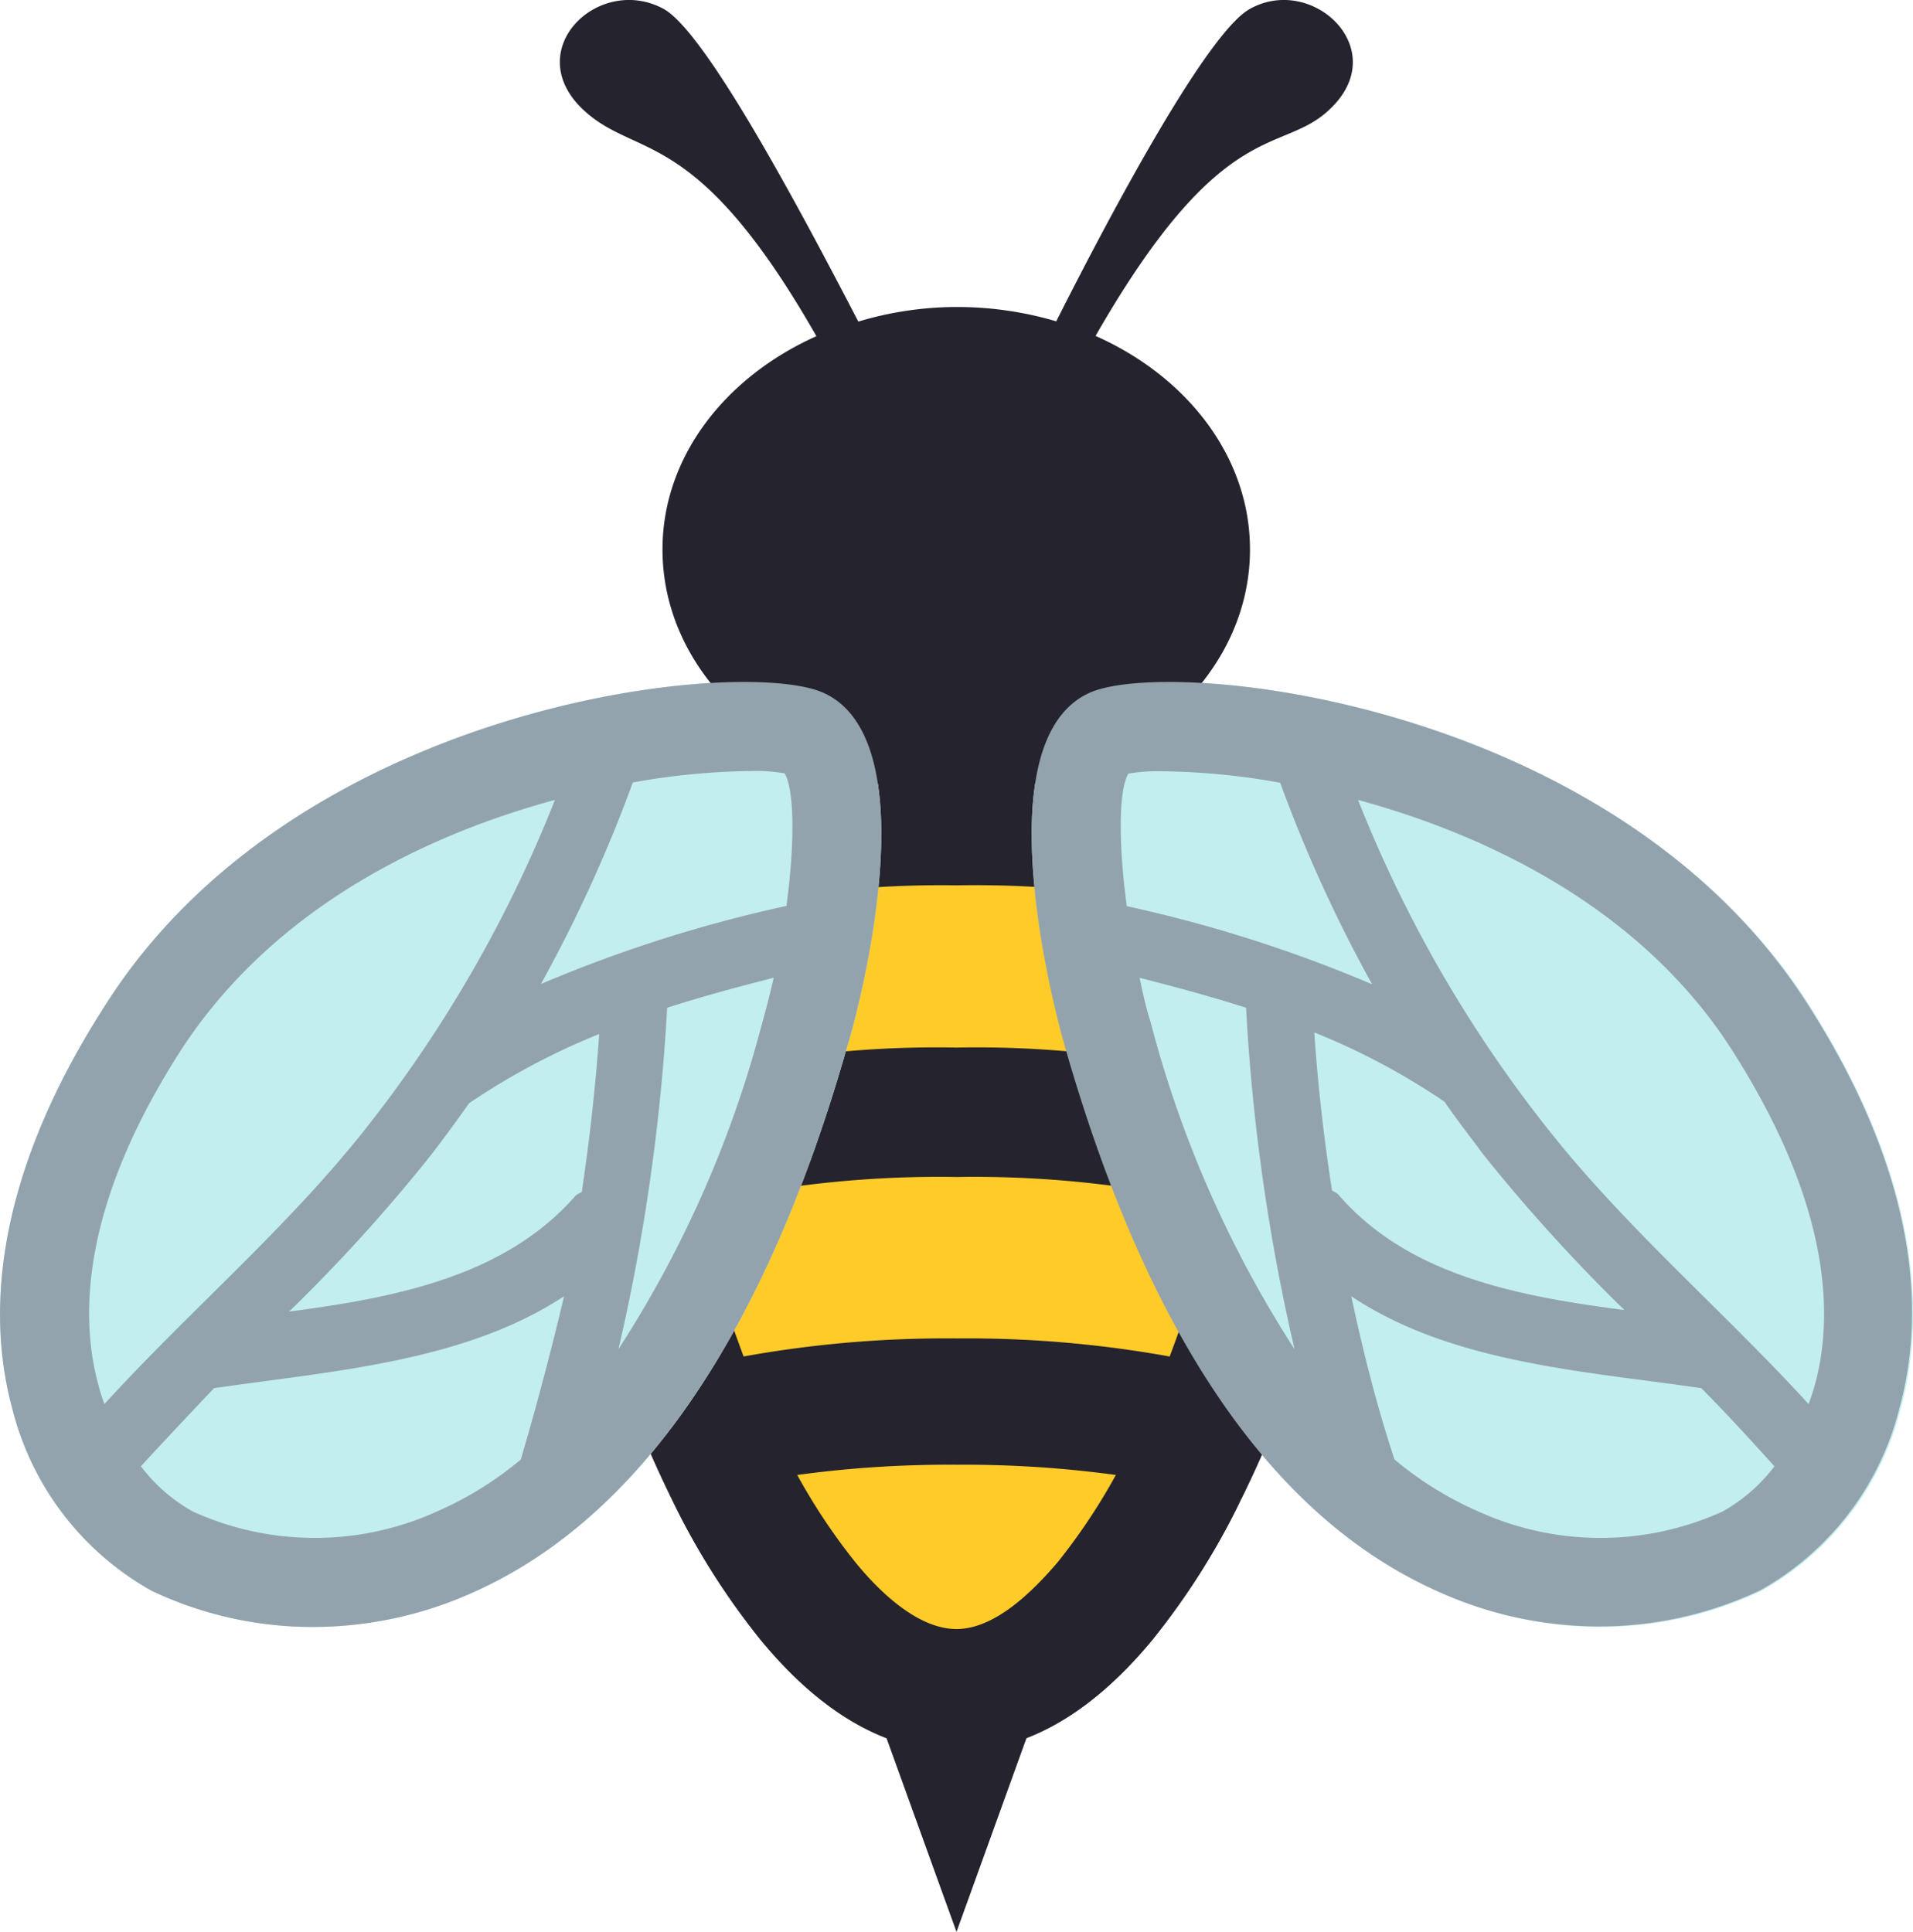 <svg xmlns="http://www.w3.org/2000/svg" viewBox="0 0 73.46 74.19"><defs><style>.cls-1{fill:#25232d;}.cls-2{fill:#ffcb29;}.cls-3{fill:#c2eeef;}.cls-4{fill:#93a3ad;}</style></defs><g id="Layer_3" data-name="Layer 3"><path class="cls-1" d="M52.38,39.82A24.64,24.64,0,0,1,52.14,43c-.2,1.4-.5,3-.9,4.59a54.68,54.68,0,0,1-1.71,5.6,42.62,42.62,0,0,1-1.84,4.33A27.86,27.86,0,0,1,44.23,63c-2.14,2.58-4.65,4.26-7.5,4.26S31.37,65.6,29.23,63a27.86,27.86,0,0,1-3.46-5.5,45,45,0,0,1-1.84-4.33,54.68,54.68,0,0,1-1.71-5.6A45.35,45.35,0,0,1,21.33,43a23.14,23.14,0,0,1-.25-3.18,16.64,16.64,0,0,1,.28-3,15.4,15.4,0,0,1,6.37-10.05,15.75,15.75,0,0,1,9-2.58,15.75,15.75,0,0,1,9,2.58A15.36,15.36,0,0,1,52.1,36.77,16.64,16.64,0,0,1,52.38,39.82Z"/><path class="cls-2" d="M47.66,57.58a43.09,43.09,0,0,0-10.92-1.33A43.13,43.13,0,0,0,25.8,57.58l3.68,5.72s0,0,0,0a47.08,47.08,0,0,1,14.48,0h0Z"/><path class="cls-2" d="M51.24,47.59a54.68,54.68,0,0,1-1.71,5.6A43.67,43.67,0,0,0,36.74,51.4a43.71,43.71,0,0,0-12.81,1.79,54.68,54.68,0,0,1-1.71-5.6A41.16,41.16,0,0,1,36.74,45.2,41.12,41.12,0,0,1,51.24,47.59Z"/><path class="cls-2" d="M52.38,39.82A24.64,24.64,0,0,1,52.14,43a39.94,39.94,0,0,0-15.4-2.77A39.92,39.92,0,0,0,21.33,43a23.14,23.14,0,0,1-.25-3.18,16.64,16.64,0,0,1,.28-3A40.06,40.06,0,0,1,36.74,34,40,40,0,0,1,52.1,36.77,16.64,16.64,0,0,1,52.38,39.82Z"/><path class="cls-1" d="M36.73,28.85a11.12,11.12,0,0,1,6.37,1.77,10.61,10.61,0,0,1,4.38,7,12.56,12.56,0,0,1,.2,2.19,20.85,20.85,0,0,1-.2,2.54c-.18,1.26-.46,2.68-.8,4.1a50.06,50.06,0,0,1-1.57,5.12,39,39,0,0,1-1.64,3.86A23.24,23.24,0,0,1,40.61,60c-1,1.17-2.43,2.56-3.88,2.56S33.82,61.19,32.85,60A23.31,23.31,0,0,1,30,55.44a37.44,37.44,0,0,1-1.64-3.88,46.44,46.44,0,0,1-1.56-5.09,40.87,40.87,0,0,1-.8-4.1,19.74,19.74,0,0,1-.21-2.55A11.68,11.68,0,0,1,26,37.63a10.62,10.62,0,0,1,4.38-7,11.14,11.14,0,0,1,6.36-1.76m0-4.71a15.75,15.75,0,0,0-9,2.58,15.4,15.4,0,0,0-6.37,10.05,16.64,16.64,0,0,0-.28,3A23.14,23.14,0,0,0,21.33,43a45.35,45.35,0,0,0,.89,4.59,54.68,54.68,0,0,0,1.71,5.6,45,45,0,0,0,1.84,4.33A27.86,27.86,0,0,0,29.23,63c2.14,2.58,4.65,4.26,7.5,4.26s5.36-1.68,7.5-4.26a27.86,27.86,0,0,0,3.46-5.5,42.62,42.62,0,0,0,1.84-4.33,54.68,54.68,0,0,0,1.71-5.6c.4-1.64.7-3.19.9-4.59a24.64,24.64,0,0,0,.24-3.18,16.64,16.64,0,0,0-.28-3,15.36,15.36,0,0,0-6.37-10.05,15.75,15.75,0,0,0-9-2.58Z"/><polygon class="cls-1" points="36.73 74.19 33.45 65.11 40.01 65.11 36.73 74.19"/><path class="cls-3" d="M31.63,26.61C28.52,25.19,11.38,26.93,4,38.67-.5,45.69-.39,50.93.47,54.09a11.11,11.11,0,0,0,5.35,7,14.39,14.39,0,0,0,6.24,1.39,14.93,14.93,0,0,0,6-1.28c6.43-2.81,11.3-9.88,14.47-21C32.91,39,35.76,28.49,31.63,26.61Z"/><path class="cls-3" d="M41.83,26.61c3.11-1.42,20.25.32,27.69,12.06,4.44,7,4.34,12.26,3.47,15.42a11.1,11.1,0,0,1-5.34,7,14.48,14.48,0,0,1-6.24,1.39,15,15,0,0,1-6-1.28c-6.43-2.81-11.29-9.88-14.47-21C40.55,39,37.7,28.49,41.83,26.61Z"/><path class="cls-1" d="M48,.34c-1.62.89-5.22,7.6-7.44,12a13.4,13.4,0,0,0-3.79-.55,13.14,13.14,0,0,0-3.81.56C30.7,8,27.1,1.23,25.48.34,23-1,20,1.89,22.35,4.17c2.08,2,4.31.52,9,8.74-3.52,1.58-5.91,4.65-5.91,8.19,0,5.15,5,9.32,11.27,9.32S48,26.25,48,21.1c0-3.54-2.4-6.63-5.93-8.2C47,4.3,49.22,6,51.09,4.17,53.47,1.89,50.4-1,48,.34Z"/><path class="cls-4" d="M31.63,26.61C28.52,25.19,11.38,26.93,4,38.67-.5,45.69-.39,50.93.47,54.09a11.11,11.11,0,0,0,5.35,7,14.39,14.39,0,0,0,6.24,1.39,14.93,14.93,0,0,0,6-1.28c6.43-2.81,11.3-9.88,14.47-21C32.91,39,35.76,28.49,31.63,26.61Zm-2.81,3a6.54,6.54,0,0,1,1.31.09c.37.62.4,2.64.07,5.09a52.84,52.84,0,0,0-9.43,3,54.56,54.56,0,0,0,3.53-7.74A27,27,0,0,1,28.82,29.61Zm.46,9.63a43,43,0,0,1-5.53,12.57A77,77,0,0,0,25.62,38.7c1.34-.43,2.71-.8,4.09-1.15C29.58,38.12,29.44,38.68,29.28,39.24ZM3.78,53.19c-.69-2.5-.72-6.73,3.06-12.69,3.53-5.57,9.45-8.42,14.47-9.78a50.08,50.08,0,0,1-7.4,12.79c-3,3.75-6.67,6.87-9.9,10.41A6.18,6.18,0,0,1,3.78,53.19ZM20,56.05a13.35,13.35,0,0,1-3.23,2,11.34,11.34,0,0,1-9.36,0,6.45,6.45,0,0,1-2-1.74c.92-1,1.86-2,2.81-3,4.52-.66,9.6-1,13.44-3.53Q20.91,52.95,20,56.05ZM22.1,45.92c-2.73,3.13-7,3.92-11,4.45a63.65,63.65,0,0,0,5.44-6c.51-.66,1-1.33,1.47-2a26.57,26.57,0,0,1,5-2.66c-.14,2-.37,4.07-.67,6.07A1,1,0,0,0,22.1,45.92Z"/><path class="cls-4" d="M40.89,40.18c3.18,11.13,8,18.2,14.47,21a15,15,0,0,0,6,1.28,14.48,14.48,0,0,0,6.24-1.39,11.1,11.1,0,0,0,5.34-7c.87-3.16,1-8.4-3.47-15.42C62.08,26.93,44.94,25.19,41.83,26.61,37.7,28.49,40.55,39,40.89,40.18Zm8.27-10.12a54.56,54.56,0,0,0,3.53,7.74,52.74,52.74,0,0,0-9.42-3c-.33-2.45-.31-4.47.06-5.09a6.67,6.67,0,0,1,1.31-.09A26.86,26.86,0,0,1,49.16,30.06Zm-5.4,7.49c1.37.35,2.74.72,4.09,1.15a76,76,0,0,0,1.86,13.11,43.24,43.24,0,0,1-5.53-12.57C44,38.68,43.88,38.12,43.76,37.55ZM69.45,53.92c-3.23-3.54-6.9-6.66-9.89-10.41a49.83,49.83,0,0,1-7.41-12.79c5,1.36,11,4.21,14.47,9.78,3.78,6,3.76,10.19,3.07,12.69C69.62,53.44,69.54,53.68,69.45,53.92ZM51.89,49.78c3.85,2.57,8.93,2.87,13.44,3.53,1,1,1.9,2,2.81,3a6.45,6.45,0,0,1-2,1.74,11.34,11.34,0,0,1-9.36,0,13.35,13.35,0,0,1-3.23-2C52.87,54,52.34,51.89,51.89,49.78Zm-.74-4.06c-.31-2-.54-4-.68-6.07a26.27,26.27,0,0,1,5,2.66c.47.69,1,1.36,1.47,2a65,65,0,0,0,5.44,6c-4.08-.53-8.31-1.32-11-4.45A1.29,1.29,0,0,0,51.15,45.72Z"/></g></svg>